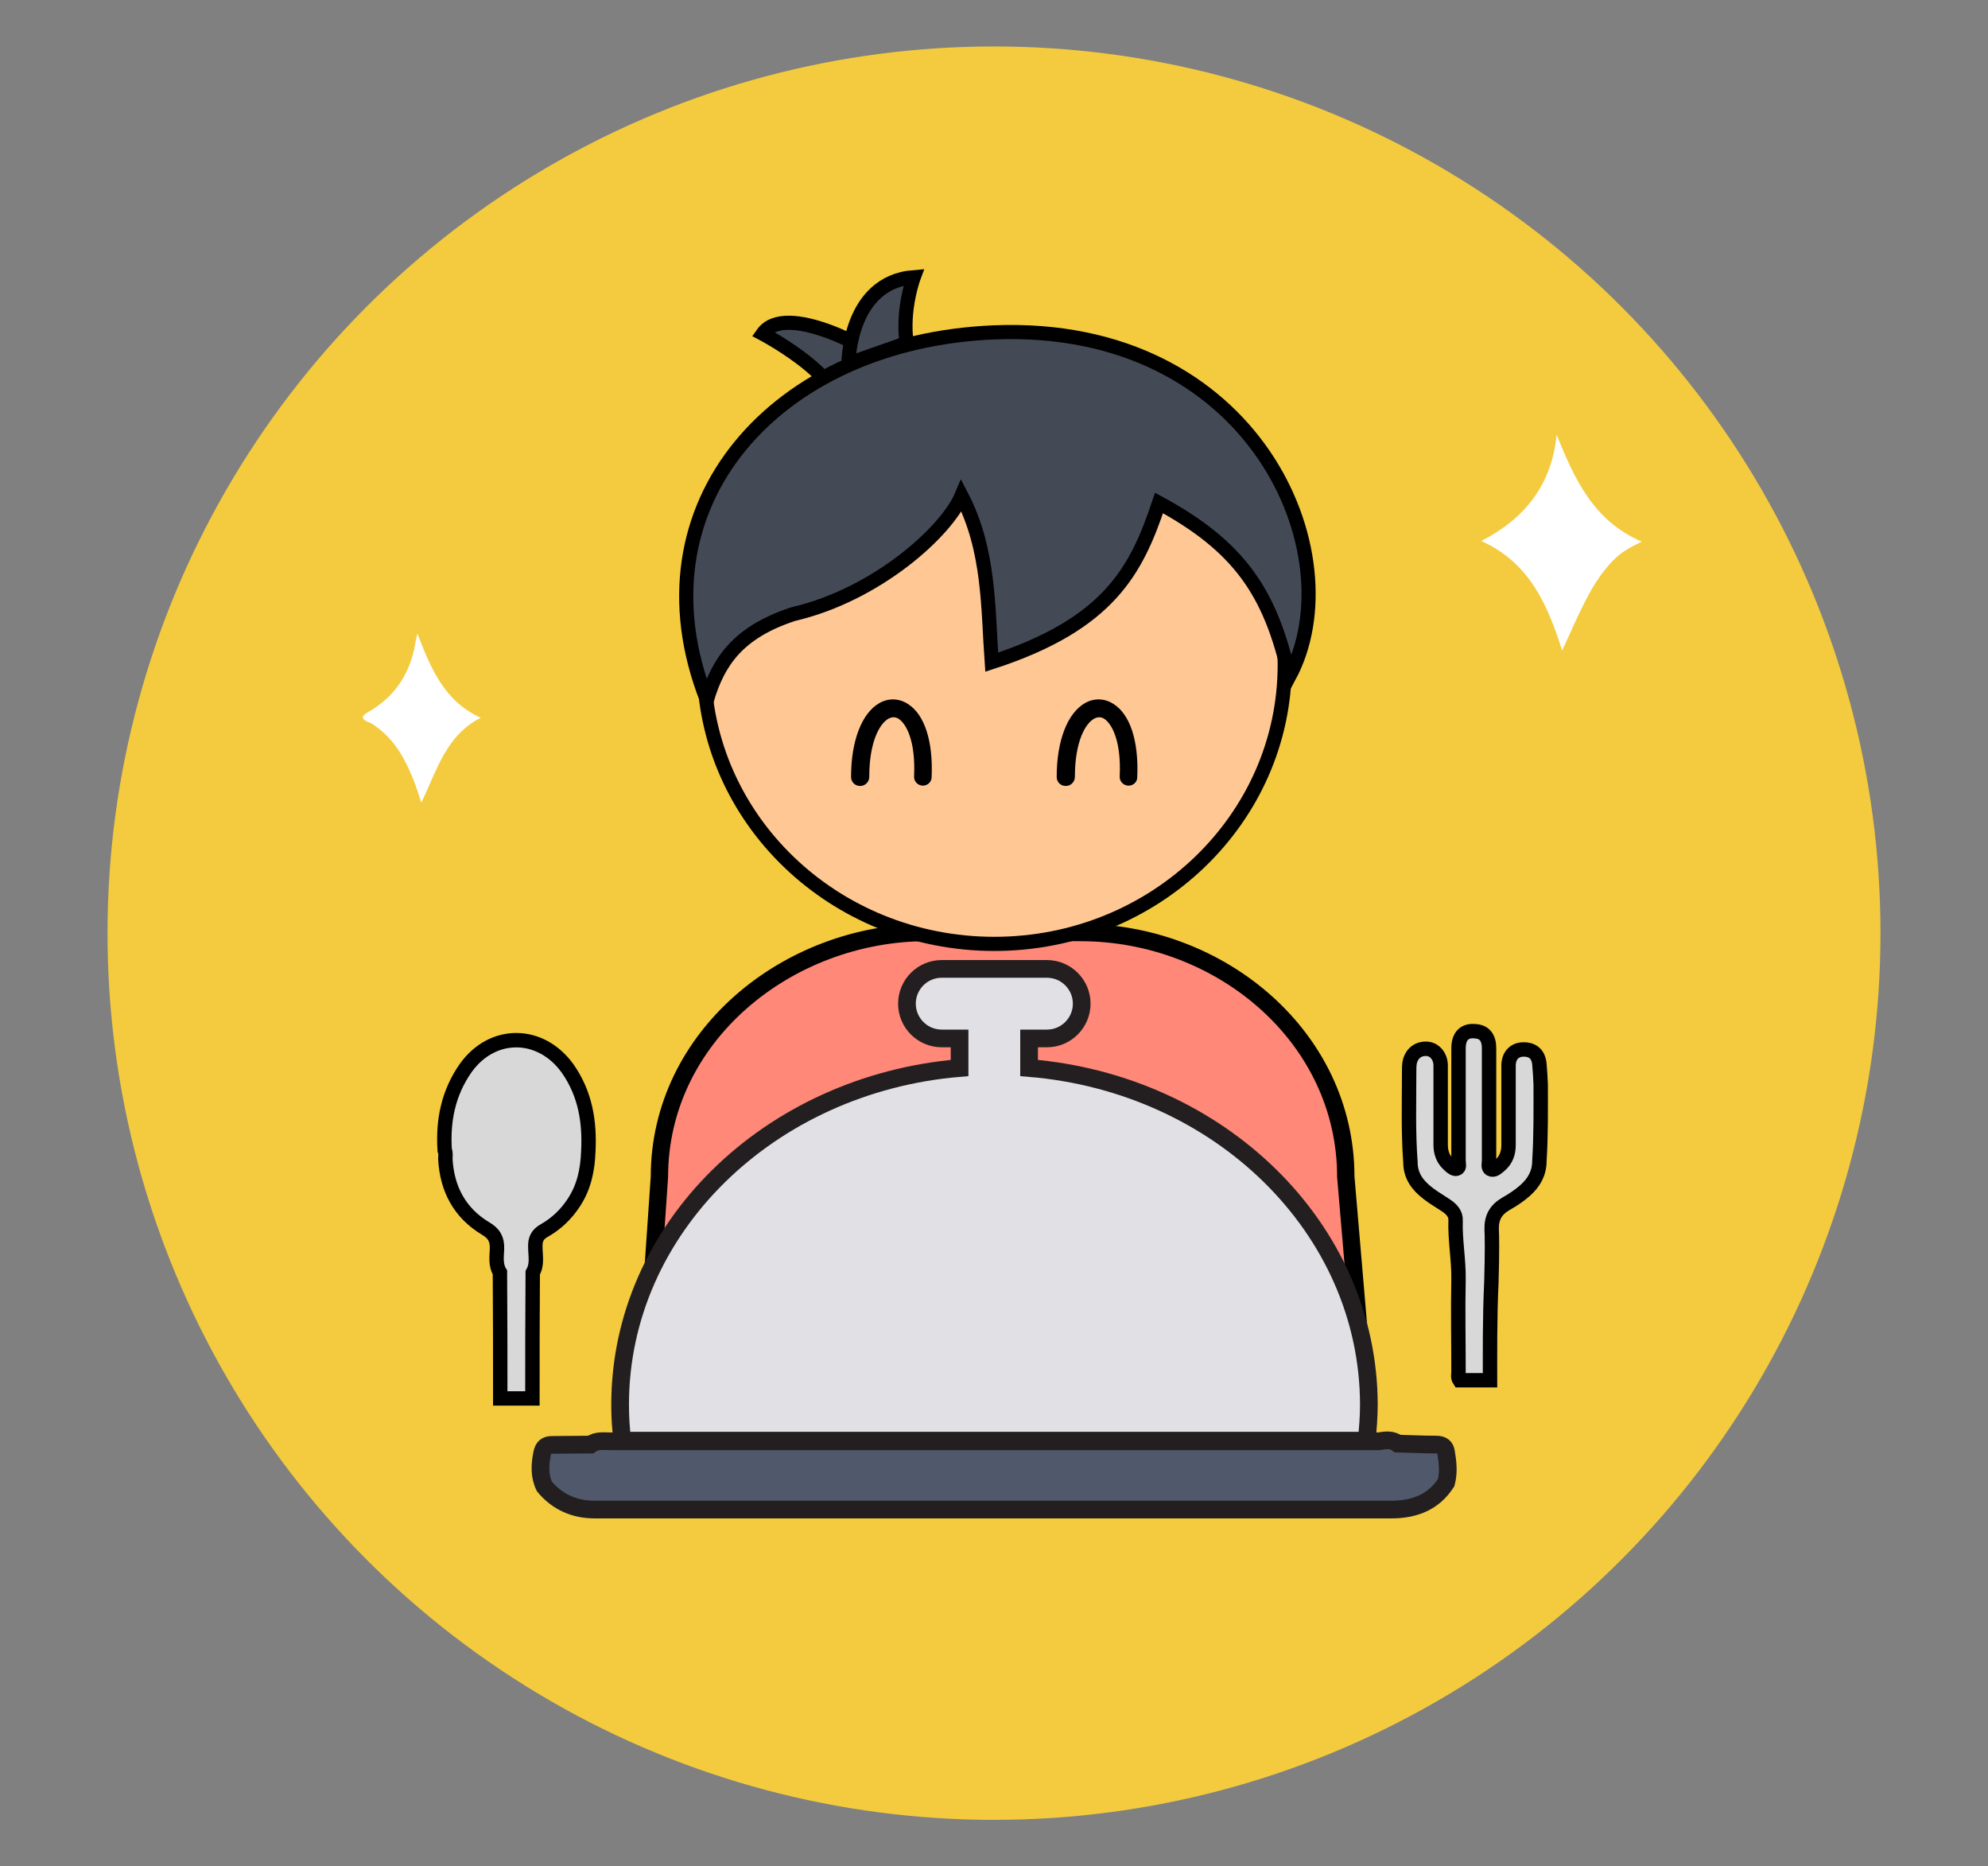 <?xml version="1.0" encoding="utf-8"?>
<!-- Generator: Adobe Illustrator 26.0.1, SVG Export Plug-In . SVG Version: 6.00 Build 0)  -->
<svg version="1.1" id="Layer_1" xmlns="http://www.w3.org/2000/svg" xmlns:xlink="http://www.w3.org/1999/xlink" x="0px" y="0px"
	 viewBox="0 0 612 574.4" style="enable-background:new 0 0 612 574.4;" xml:space="preserve">
<rect x="0" y="0" width="612" height="574.4" fill="#808080" stroke="none"/>
<style type="text/css">
	.st0{fill:#F4CB3E;}
	.st1{fill:#FF8878;stroke:#000000;stroke-width:5.341;stroke-miterlimit:10;}
	.st2{fill:#FFFFFF;}
	.st3{fill:#FFC794;stroke:#000000;stroke-width:4.355;stroke-miterlimit:10;}
	.st4{fill:#434A56;stroke:#000000;stroke-width:4.355;stroke-miterlimit:10;}
	.st5{fill:#D8D8D8;stroke:#000000;stroke-width:4.436;stroke-miterlimit:10;}
	.st6{fill:#50596C;stroke:#231F20;stroke-width:5.447;stroke-miterlimit:10;}
	.st7{fill:#E1E0E5;stroke:#231F20;stroke-width:5.447;stroke-miterlimit:10;}
</style>
<circle class="st0" cx="306" cy="287.2" r="272.9"/>
<path class="st1" d="M417.3,446.6H197.2l5.8-84.4c0-43.1,39.3-75.2,82.4-75.2h47.2c43.1,0,81.7,32.1,81.7,75.2l7.2,84.4H417.3z"/>
<path class="st2" d="M480.9,200.2c-4.5-14.1-10-27-24.9-33.7c13.5-6.9,21.7-17.4,23.2-32.7c5.5,13.6,11.3,26.5,26.2,32.9
	c-3.3,1.6-6.1,3.1-8.4,5.4c-5.7,5.6-9,12.7-12.3,19.8C483.5,194.6,482.3,197.2,480.9,200.2z"/>
<path class="st2" d="M128.5,195c4.1,10.6,8.2,20.8,19.5,25.9c-10.8,5.5-13.5,16.3-18.3,26.1c-0.9-2.7-1.6-5-2.5-7.2
	c-2.5-6.3-5.7-12-11.3-16.1c-0.3-0.2-0.6-0.4-0.8-0.6c-1.1-0.9-3.3-1-3.4-2.4c0-0.8,2-1.7,3.2-2.5c7.3-4.7,11.4-11.5,12.9-19.9
	C127.9,197.4,128.2,196.4,128.5,195z"/>
<ellipse class="st3" cx="306.1" cy="204.6" rx="89.4" ry="85.9"/>
<path class="st4" d="M271.9,110.9c-3.5-3.3-30.1-18.1-37.1-8.2c0,0,14.4,7.6,20.7,16L271.9,110.9z"/>
<path class="st4" d="M261.2,111.9c0,0,0-25,20.1-26.6c0,0-3.7,9.9-2.2,20.3L261.2,111.9z"/>
<path class="st4" d="M305.3,203.8c36.3-11.8,44.6-28.4,51.5-49c24.5,13.3,34.3,27.3,40.1,53.4c20-37.3-10.5-109.2-91-105.9
	c-66.9,2.8-111.9,52.9-88.3,113.1c3.5-11.7,9.5-20.8,26.6-26.4c25.8-6,47.2-25.5,51.8-36.4C304.7,169.3,304.1,187.2,305.3,203.8z"/>
<path class="st5" d="M163.9,430.4c-3.3,0-6.5,0-9.9,0c0-13,0-25.8-0.1-38.8c-1.4-2.2-1-4.9-0.9-7.2c0.1-3-0.9-4.8-3.5-6.3
	c-8-4.8-11.9-12.2-12.4-21.4c0-0.9,0.2-1.9-0.2-2.7c-0.6-9.1,1.1-17.6,6.4-25.2c8.2-11.6,23.1-11.5,31.4,0
	c5.5,7.8,6.9,16.5,6.4,25.7c-0.2,5.5-1.3,10.9-4.5,15.7c-2.3,3.5-5.3,6.4-9,8.5c-2.2,1.2-2.9,2.8-2.8,5.1c0,2.7,0.7,5.3-0.8,7.9
	C163.9,404.5,163.9,417.5,163.9,430.4z"/>
<path class="st5" d="M458.7,424.8c-3.1,0-6.3,0-9.4,0c-0.6-0.9-0.3-1.8-0.3-2.7c0-9.4-0.2-18.9,0-28.3c0.1-6.1-1.1-12.1-0.9-18.2
	c0.1-2-1.2-3.4-2.8-4.5c-1.9-1.3-3.9-2.4-5.8-3.9c-3.1-2.4-5.3-5.3-5.3-9.5c-0.7-9.3-0.4-18.6-0.4-27.9c0-1,0-2,0.2-3
	c0.7-2.8,2.8-4.2,5.4-4c2.3,0.2,4.1,2.4,4.1,5.1c0,8.1,0,16.3,0,24.4c0,2.4,0.7,4.5,2.6,6.2c0.7,0.7,1.6,1.4,2.3,1.2
	c1.1-0.3,0.6-1.6,0.6-2.4c0-11.5,0-23.1,0-34.6c0-3.9,1.9-5.7,5.3-5.3c2.7,0.2,4.1,2,4.1,5.2c0,11.5,0,23.1,0,34.6
	c0,0.9-0.4,2.1,0.4,2.6c1.1,0.6,2-0.4,2.9-1.1c2-1.7,2.7-3.9,2.7-6.3c0-8.1,0-16.3,0-24.4c0-3,1.7-4.9,4.4-5c3-0.1,4.8,1.4,5.1,4.5
	c0.2,2.1,0.3,4.2,0.4,6.3c0,7.9,0.1,15.6-0.4,23.5c0,3.8-1.7,6.7-4.4,9.1c-1.8,1.6-3.8,2.9-5.9,4.1c-3.1,1.8-4.5,4.2-4.4,7.9
	c0.1,1.2,0.2,7.1-0.1,16.7C458.6,405.2,458.7,417.7,458.7,424.8z"/>
<g>
	<path class="st6" d="M430.3,444.3c3.9,0.1,7.9,0.3,11.8,0.3c1.9,0,2.9,0.7,3.1,2.6c0.5,3,0.8,6,0,9.1c-3.9,6.1-9.9,8.3-16.9,8.3
		c-50.1,0-100.2,0-150.3,0c-31.6,0-63.2,0-94.9,0c-6.1,0-11.4-2.2-15.5-7.1c-1.6-3.3-1.4-6.7-0.7-10.2c0.4-1.9,1.2-2.6,3.1-2.6
		c3.9,0,7.9-0.1,11.8-0.1c1.9-1.4,4.1-1,6.3-1c58.3,0,116.6,0,174.8,0c20.6,0,41,0,61.5,0C426.6,443.2,428.6,443,430.3,444.3z"/>
	<path class="st7" d="M316.8,328.7v-9.1h5.5c5.9,0,10.7-4.8,10.7-10.7c0-5.9-4.8-10.7-10.7-10.7h-32.4c-5.9,0-10.7,4.8-10.7,10.7
		c0,5.9,4.8,10.7,10.7,10.7h5.5v9.1c-58.6,4.9-104.5,49.4-104.5,103.6c0,3.7,0.2,7.4,0.7,11.1h229.1c0.4-3.6,0.7-7.3,0.7-11.1
		C421.3,378,375.4,333.5,316.8,328.7z"/>
</g>
<g>
	<g>
		<path d="M347.4,241.8c0,0-0.1,0-0.1,0c-1.5-0.1-2.7-1.3-2.6-2.9c0.5-10.6-2.3-16.1-4.8-17.7c-1-0.6-2-0.6-3.1,0
			c-2.7,1.5-5.9,7.1-5.9,17.9c0,1.5-1.2,2.8-2.8,2.8s-2.8-1.2-2.8-2.8c0-11.1,3.3-19.6,8.7-22.7c2.8-1.6,6-1.5,8.7,0.2
			c5.2,3.2,7.9,11.5,7.4,22.6C350.1,240.7,348.9,241.8,347.4,241.8z"/>
	</g>
	<g>
		<path d="M284.1,241.8c0,0-0.1,0-0.1,0c-1.5-0.1-2.7-1.3-2.6-2.9c0.5-10.6-2.3-16.1-4.8-17.7c-1-0.6-2-0.6-3.1,0
			c-2.7,1.5-5.9,7.1-5.9,17.9c0,1.5-1.2,2.8-2.8,2.8s-2.8-1.2-2.8-2.8c0-11.1,3.3-19.6,8.7-22.7c2.8-1.6,6-1.5,8.7,0.2
			c5.2,3.2,7.9,11.5,7.4,22.6C286.8,240.7,285.5,241.8,284.1,241.8z"/>
	</g>
</g>
</svg>
